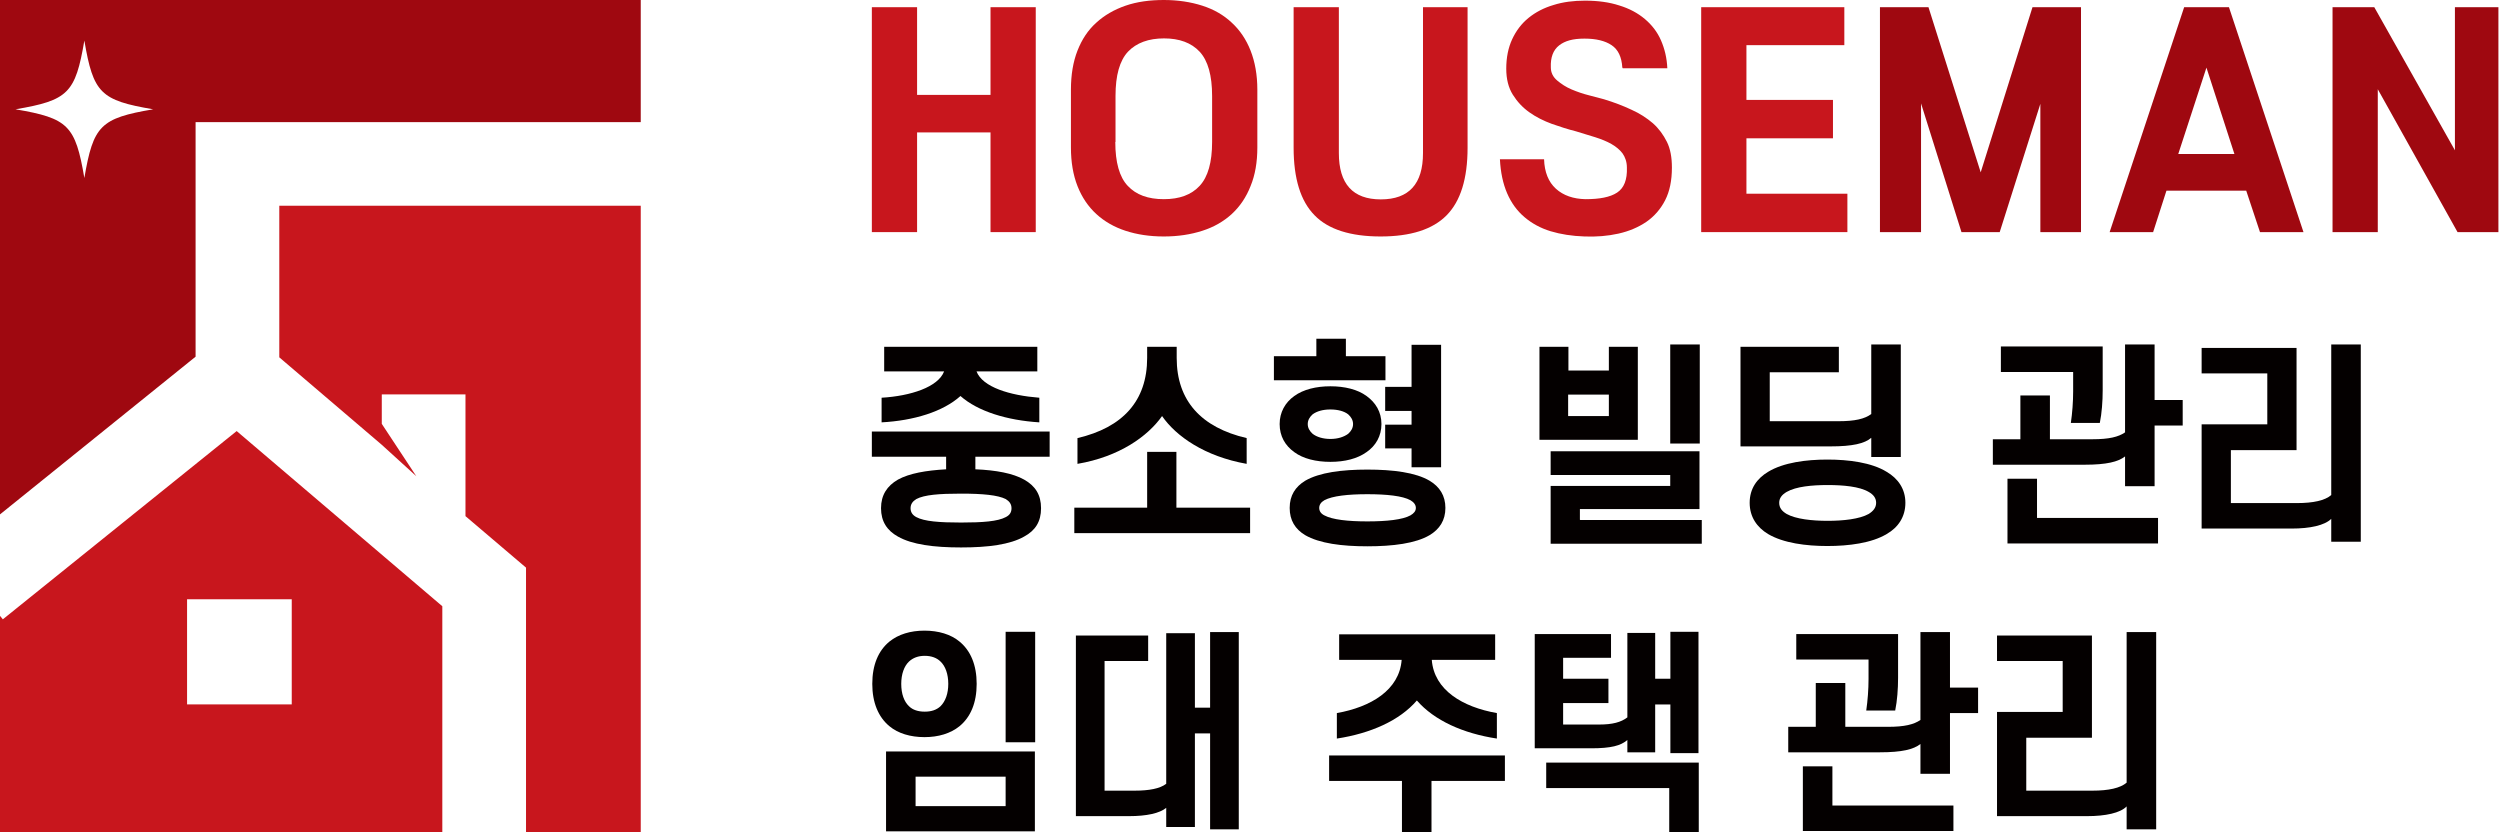 <svg width="952" height="317" viewBox="0 0 952 317" fill="none" xmlns="http://www.w3.org/2000/svg">
<path d="M349.226 2.741V36.136H377.188V2.741H394.414V88.388H377.188V50.424H349.226V88.388H332V2.741H349.226Z" fill="#C8161D"/>
<path d="M407.812 34.142C407.812 28.493 408.644 23.509 410.309 19.273C411.973 15.036 414.303 11.464 417.465 8.639C420.544 5.815 424.289 3.655 428.617 2.16C432.944 0.665 437.854 0 443.18 0C448.506 0 453.416 0.748 457.826 2.16C462.237 3.572 465.982 5.732 469.061 8.639C472.14 11.464 474.553 15.036 476.217 19.273C477.882 23.509 478.797 28.493 478.797 34.142V56.156C478.797 61.722 477.965 66.623 476.217 70.86C474.553 75.096 472.14 78.668 469.061 81.493C465.982 84.317 462.237 86.477 457.826 87.889C453.416 89.302 448.589 90.049 443.18 90.049C437.771 90.049 432.944 89.302 428.617 87.889C424.289 86.477 420.544 84.317 417.465 81.493C414.386 78.668 411.973 75.096 410.309 70.86C408.644 66.623 407.812 61.722 407.812 56.156V34.142ZM424.705 54.079C424.705 61.805 426.286 67.454 429.449 70.777C432.611 74.183 437.188 75.844 443.18 75.844C449.172 75.844 453.665 74.183 456.828 70.777C459.99 67.371 461.571 61.805 461.571 54.079V36.551C461.571 28.743 459.99 23.094 456.828 19.688C453.665 16.282 449.088 14.62 443.263 14.62C437.438 14.62 432.778 16.282 429.532 19.688C426.37 23.094 424.789 28.66 424.789 36.551V54.079H424.705Z" fill="#C8161D"/>
<path d="M525.815 75.927C536.551 75.927 541.877 70.029 541.877 58.316V2.741H558.853V56.239C558.853 68.035 556.19 76.592 550.864 81.992C545.538 87.391 537.133 90.049 525.732 90.049C514.331 90.049 505.843 87.391 500.6 81.992C495.274 76.592 492.611 68.035 492.611 56.239V2.741H509.838V58.316C509.838 70.029 515.164 75.927 525.815 75.927Z" fill="#C8161D"/>
<path d="M617.772 25.669C617.522 21.682 616.191 18.857 613.694 17.196C611.197 15.534 607.785 14.704 603.375 14.704C598.964 14.704 595.968 15.534 593.722 17.279C591.475 19.023 590.393 21.848 590.559 25.669C590.559 27.663 591.391 29.324 592.973 30.653C594.554 31.983 596.301 33.145 598.465 34.059C600.629 34.973 602.792 35.721 605.123 36.302C607.453 36.884 609.283 37.382 610.781 37.797C614.609 38.961 618.105 40.29 621.267 41.785C624.429 43.197 627.092 44.942 629.422 46.935C631.669 48.929 633.417 51.338 634.748 53.996C636.08 56.655 636.662 59.977 636.662 63.799C636.662 68.7 635.83 72.854 634.082 76.26C632.335 79.665 629.922 82.407 626.926 84.484C623.847 86.56 620.351 88.056 616.274 88.969C612.196 89.883 607.952 90.216 603.375 90.049C598.631 89.883 594.304 89.219 590.476 88.056C586.648 86.893 583.319 85.065 580.49 82.656C577.66 80.247 575.497 77.256 573.916 73.601C572.335 69.946 571.419 65.626 571.169 60.642H587.98C588.146 65.543 589.644 69.281 592.473 71.857C595.303 74.432 599.131 75.761 603.791 75.844C609.117 75.844 613.111 75.097 615.774 73.352C618.437 71.608 619.686 68.451 619.519 63.799C619.519 61.639 618.854 59.811 617.855 58.399C616.773 56.987 615.358 55.824 613.611 54.827C611.863 53.83 609.783 52.999 607.453 52.252C605.123 51.504 602.709 50.84 600.129 50.009C597.134 49.261 594.054 48.264 590.975 47.184C587.813 46.022 584.984 44.609 582.404 42.782C579.824 40.954 577.744 38.711 576.079 36.053C574.415 33.395 573.583 30.072 573.583 26.168C573.583 21.931 574.332 18.193 575.83 14.953C577.328 11.713 579.408 8.972 582.071 6.812C584.734 4.652 587.896 2.991 591.558 1.911C595.22 0.748 599.214 0.249 603.541 0.249C608.451 0.249 612.779 0.831 616.607 2.077C620.435 3.24 623.68 4.984 626.343 7.227C629.006 9.47 631.087 12.129 632.501 15.368C633.916 18.608 634.748 22.097 634.915 26.001H617.938L617.772 25.669Z" fill="#C8161D"/>
<path d="M702.322 2.741V17.196H665.04V38.047H697.994V52.667H665.04V73.767H703.487V88.388H647.813V2.741H702.322Z" fill="#C8161D"/>
<path d="M754.25 65.626L773.973 2.741H792.447V88.388H776.968V39.542L761.49 88.388H746.927L731.531 39.376V88.388H715.886V2.741H734.361L754.25 65.626Z" fill="#9F0810"/>
<path d="M803.349 88.388L831.726 2.741H848.786L877.163 88.388H860.603L855.36 72.604H824.985L819.909 88.388H803.349ZM840.214 25.752L829.479 58.648H850.866L840.214 25.752Z" fill="#9F0810"/>
<path d="M904.126 2.741L934.834 57.236V2.741H951.394V88.388H935.832L905.458 33.976V88.388H888.231V2.741H904.126Z" fill="#9F0810"/>
<path d="M0 0V195.882L74.48 135.822V46.52H243.996V0H0ZM32.122 67.786C28.71 47.766 25.964 45.025 5.909 41.619C25.964 38.213 28.71 35.471 32.122 15.451C35.534 35.471 38.28 38.213 58.336 41.619C38.28 45.025 35.534 47.766 32.122 67.786Z" fill="#9F0810"/>
<path d="M106.353 136.071L145.382 169.382L158.531 181.345L145.382 161.407V150.193H177.255V196.547L200.307 216.151V317H243.996V78.336H106.353V136.071Z" fill="#C8161D"/>
<path d="M1.082 235.839L0 234.51V317H168.434V230.855L90.125 164.149L1.082 235.839ZM111.096 268.237H71.235V228.197H111.096V268.237Z" fill="#C8161D"/>
<path d="M371.423 173.913V178.709C379.285 179.036 385.728 180.235 389.987 182.634C394.246 185.032 396.43 188.411 396.43 193.535C396.43 198.658 394.246 202.038 389.987 204.327C384.636 207.379 376.337 208.469 365.962 208.469C355.588 208.469 347.289 207.379 341.938 204.327C337.788 202.038 335.495 198.549 335.495 193.535C335.495 188.52 337.788 185.032 341.938 182.634C346.306 180.235 352.64 179.145 360.284 178.709V173.913H332V164.32H399.706V173.913H371.313H371.423ZM336.805 132.052H395.011V141.427H371.859C374.153 147.423 384.527 150.584 395.775 151.456V160.831C383.544 160.068 372.405 156.689 365.744 150.802C359.083 156.798 347.944 160.177 335.713 160.831V151.456C346.743 150.802 357.226 147.423 359.519 141.427H336.696V132.052H336.805ZM346.743 193.535C346.743 195.061 347.507 196.151 348.927 196.914C351.984 198.549 357.663 198.985 365.962 198.985C374.262 198.985 379.941 198.549 382.998 196.914C384.527 196.151 385.182 195.061 385.182 193.535C385.182 192.009 384.418 190.918 382.998 190.046C379.941 188.52 374.262 187.975 365.962 187.975C357.663 187.975 351.984 188.411 348.927 190.046C347.507 190.918 346.743 192.009 346.743 193.535Z" fill="#040000"/>
<path d="M409.098 193.317H436.836V172.06H447.975V193.317H476.04V203.019H409.098V193.317ZM442.515 158.433C437.054 166.173 426.243 173.913 410.299 176.638V166.827C427.554 162.794 436.836 152.656 436.836 136.304V132.052H448.084V136.304C448.084 152.656 457.476 162.794 474.73 166.827V176.638C458.786 173.804 447.866 166.173 442.515 158.433Z" fill="#040000"/>
<path d="M501.266 129H512.514V135.65H527.584V144.807H485.104V135.65H501.266V129ZM487.288 161.485C487.288 157.016 489.362 153.309 492.857 150.802C496.352 148.295 501.156 147.096 506.617 147.096C512.077 147.096 516.991 148.295 520.376 150.802C523.871 153.309 526.055 156.907 526.055 161.485C526.055 166.064 523.871 169.77 520.376 172.168C516.882 174.676 512.077 175.875 506.617 175.875C501.156 175.875 496.242 174.676 492.857 172.168C489.362 169.661 487.288 166.064 487.288 161.485ZM491.11 193.426C491.11 188.629 493.294 185.359 497.007 183.069C502.467 179.908 510.985 178.818 520.704 178.818C530.423 178.818 539.05 179.908 544.401 183.069C548.223 185.359 550.408 188.738 550.408 193.426C550.408 198.113 548.223 201.492 544.401 203.782C539.05 206.943 530.423 208.033 520.704 208.033C510.985 208.033 502.467 206.943 497.007 203.782C493.185 201.492 491.11 198.113 491.11 193.426ZM497.99 161.485C497.99 163.011 498.754 164.211 499.846 165.192C501.375 166.391 503.777 167.154 506.617 167.154C509.456 167.154 511.749 166.391 513.387 165.192C514.479 164.211 515.244 163.011 515.244 161.485C515.244 159.959 514.479 158.76 513.387 157.779C511.858 156.58 509.456 155.926 506.617 155.926C503.777 155.926 501.484 156.58 499.846 157.779C498.754 158.76 497.99 159.959 497.99 161.485ZM502.358 193.426C502.358 194.625 503.013 195.606 504.323 196.26C507.381 197.895 513.278 198.549 520.704 198.549C528.13 198.549 534.136 197.895 537.085 196.26C538.395 195.497 539.159 194.625 539.159 193.426C539.159 192.226 538.395 191.245 537.085 190.482C534.136 188.847 528.13 188.193 520.704 188.193C513.278 188.193 507.381 188.847 504.323 190.482C503.013 191.245 502.358 192.226 502.358 193.426ZM527.475 147.314H537.521V131.289H548.769V177.946H537.521V170.751H527.475V161.703H537.521V156.471H527.475V147.423V147.314Z" fill="#040000"/>
<path d="M612.654 141.1V132.053H623.684V167.481H586.227V132.053H597.257V141.1H612.764H612.654ZM601.734 198.004H648.037V207.052H590.486V185.032H636.024V180.889H590.486V171.842H647.163V193.862H601.625V197.895L601.734 198.004ZM612.654 150.257H597.147V158.433H612.654V150.257ZM636.024 168.898V131.18H647.272V168.898H636.024Z" fill="#040000"/>
<path d="M697.069 169.988H662.779V132.053H700.236V141.755H673.918V160.395H700.127C706.351 160.395 710.064 159.523 712.576 157.67V131.18H723.824V174.022H712.576V166.718C710.064 168.898 705.478 169.988 696.96 169.988H697.069ZM666.273 191.464C666.273 186.013 669.113 182.198 673.262 179.69C679.159 176.093 687.896 175.003 695.868 175.003C703.839 175.003 712.685 176.093 718.473 179.69C722.732 182.198 725.571 186.122 725.571 191.464C725.571 196.805 722.841 200.838 718.473 203.346C712.685 206.834 703.949 207.924 695.868 207.924C687.787 207.924 679.159 206.834 673.262 203.346C669.113 200.838 666.273 196.914 666.273 191.464ZM677.521 191.464C677.521 193.317 678.504 194.625 680.361 195.715C683.855 197.677 690.08 198.331 695.977 198.331C701.874 198.331 708.098 197.677 711.593 195.715C713.34 194.625 714.432 193.317 714.432 191.464C714.432 189.61 713.34 188.302 711.593 187.321C708.098 185.25 701.874 184.705 695.977 184.705C690.08 184.705 683.964 185.25 680.361 187.321C678.504 188.411 677.521 189.719 677.521 191.464Z" fill="#040000"/>
<path d="M820.469 152.329H831.171V162.031H820.469V185.141H809.221V173.804C806.6 175.875 802.123 176.965 793.823 176.965H758.878V167.263H769.362V150.584H780.61V167.263H796.881C803.106 167.263 806.709 166.391 809.221 164.647V131.18H820.469V152.329ZM789.455 141.645H761.936V131.944H800.703V148.622C800.703 152.765 800.375 157.343 799.611 161.049H788.581C789.127 157.343 789.455 152.983 789.455 149.058V141.645ZM764.447 207.052V182.307H775.695V197.241H821.779V206.943H764.447V207.052Z" fill="#040000"/>
<path d="M849.518 191.573H874.744C880.859 191.573 885.337 190.591 887.739 188.52V131.18H898.987V206.289H887.739V197.568C885.227 200.075 879.658 201.275 872.669 201.275H838.379V161.595H863.387V142.191H838.379V132.489H874.525V171.405H849.518V191.573Z" fill="#040000"/>
<path d="M332.165 260.423C332.165 253.229 334.458 247.778 338.717 244.29C342.102 241.564 346.689 240.147 352.04 240.147C357.391 240.147 362.086 241.564 365.362 244.29C369.621 247.778 371.915 253.229 371.915 260.423C371.915 267.618 369.621 273.069 365.362 276.557C361.977 279.282 357.391 280.699 352.04 280.699C346.689 280.699 341.993 279.282 338.717 276.557C334.458 273.069 332.165 267.509 332.165 260.423ZM337.406 286.15H394.083V316.564H337.406V286.15ZM343.194 260.423C343.194 264.239 344.286 267.182 346.143 268.926C347.562 270.343 349.637 270.997 352.149 270.997C354.661 270.997 356.626 270.343 358.155 268.926C360.012 267.073 361.104 264.13 361.104 260.423C361.104 256.717 360.012 253.665 358.155 251.92C356.735 250.503 354.661 249.74 352.149 249.74C349.637 249.74 347.672 250.503 346.143 251.92C344.286 253.665 343.194 256.717 343.194 260.423ZM348.654 295.743V306.971H382.944V295.743H348.654ZM382.944 282.662V240.583H394.192V282.662H382.944Z" fill="#040000"/>
<path d="M429.902 310.786H409.699V242H437.219V251.702H420.62V301.084H432.086C437.546 301.084 441.696 300.321 444.098 298.468V241.128H455.019V269.471H460.807V240.692H471.727V315.8H460.807V279.282H455.019V314.928H444.098V307.624C441.587 309.696 436.673 310.786 429.902 310.786Z" fill="#040000"/>
<path d="M506.236 287.675H573.069V297.377H545.112V316.89H533.864V297.377H506.126V287.675H506.236ZM509.949 241.564H569.356V251.266H545.222C546.095 262.821 557.016 269.253 570.011 271.542V281.244C557.125 279.282 546.204 274.376 539.543 266.745C532.991 274.376 521.961 279.282 509.075 281.244V271.542C521.961 269.253 532.882 262.821 533.755 251.266H509.949V241.564Z" fill="#040000"/>
<path d="M612.492 258.57V267.727H595.238V275.903H608.998C614.021 275.903 617.297 275.031 619.7 273.178V241.019H630.292V258.461H636.08V240.583H646.782V286.804H636.08V268.272H630.292V286.477H619.7V281.789C617.188 283.97 613.475 284.951 605.94 284.951H584.427V241.455H613.475V250.503H595.238V258.461H612.492V258.57ZM635.643 300.103H588.795V290.401H646.891V317H635.643V300.103Z" fill="#040000"/>
<path d="M742.553 261.84H753.255V271.542H742.553V294.652H731.305V283.315C728.684 285.386 724.207 286.476 715.907 286.476H680.962V276.774H691.445V260.096H702.693V276.774H718.965C725.189 276.774 728.793 275.902 731.305 274.158V240.692H742.553V261.84ZM711.539 251.157H684.02V241.455H722.787V258.133C722.787 262.276 722.459 266.854 721.695 270.561H710.665C711.211 266.854 711.539 262.494 711.539 258.569V251.157ZM686.531 316.563V291.818H697.779V306.752H743.863V316.454H686.531V316.563Z" fill="#040000"/>
<path d="M771.602 301.084H796.828C802.944 301.084 807.421 300.103 809.823 298.031V240.692H821.071V315.8H809.823V307.079C807.421 309.587 801.742 310.786 794.753 310.786H760.463V271.106H785.471V251.702H760.463V242H796.61V280.917H771.602V301.084Z" fill="#040000"/>
</svg>
